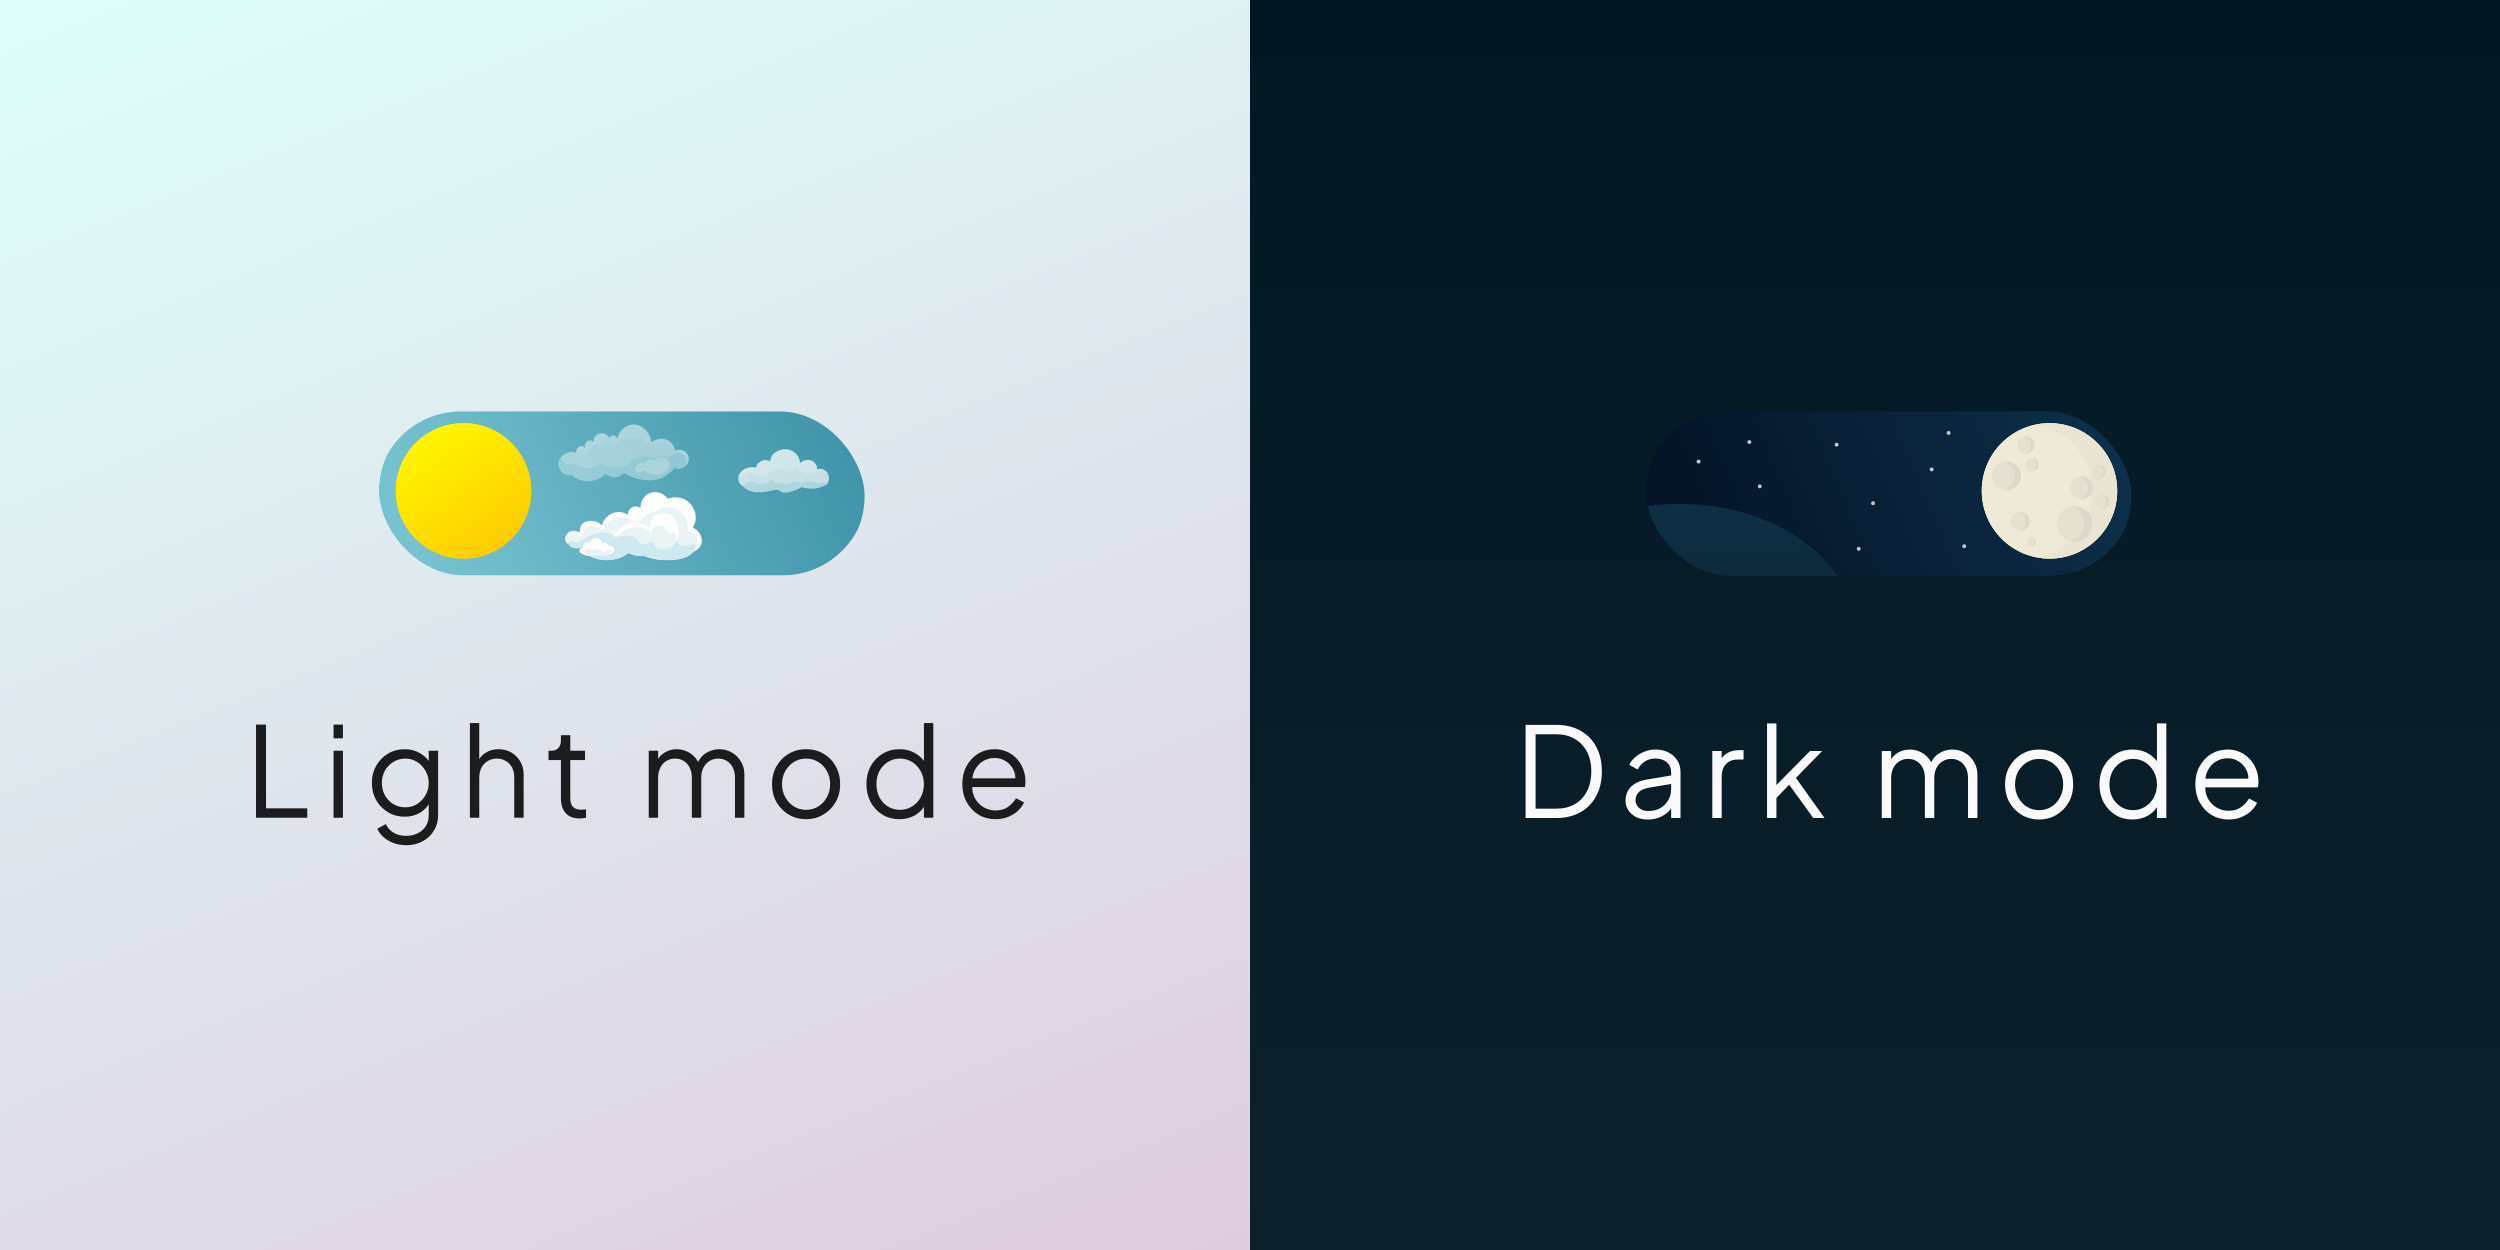 <svg width="1920" height="960" viewBox="0 0 1920 960" fill="none" xmlns="http://www.w3.org/2000/svg">
<g clip-path="url(#clip0_7_4)">
<rect width="1920" height="960" fill="white"/>
<rect width="1920" height="960" fill="url(#paint0_linear_7_4)"/>
<path d="M960 0H1920V990.968H960V0Z" fill="url(#paint1_linear_7_4)"/>
<path d="M960 0H1920V990.968H960V0Z" fill="url(#paint2_linear_7_4)"/>
<path d="M0 0H960V960H0V0Z" fill="url(#paint3_linear_7_4)"/>
<g clip-path="url(#clip1_7_4)">
<g filter="url(#filter0_i_7_4)">
<rect x="1264" y="312" width="375" height="130" rx="65" fill="url(#paint4_linear_7_4)"/>
</g>
<g opacity="0.35">
<path d="M1434.07 288.917C1432.87 287.964 1431.6 287.742 1431.06 287.654C1428 287.153 1426.42 289.098 1425.17 288.237C1424.24 287.593 1425 286.437 1424.07 284.334C1423.96 284.102 1422.73 281.427 1419.87 280.351C1417.51 279.461 1415.31 280.149 1414.42 280.426C1411.06 281.476 1410.04 283.749 1408.87 283.237C1407.83 282.784 1408.36 280.913 1407.3 277.853C1407.08 277.223 1406.19 274.811 1404.3 272.893C1403.15 271.725 1401.84 270.951 1400.57 270.441C1395.57 272.694 1390.86 275.552 1386.45 278.832C1381.58 282.459 1375.83 280.371 1370.19 280.912C1366.3 281.284 1363 283.298 1359.96 285.622C1358.56 286.692 1357.84 287.801 1356.72 289.113C1356.44 289.442 1355.96 290.104 1355.46 290.233C1354.34 290.527 1352.57 289.659 1351.18 288.946C1351.5 289.926 1352.1 290.43 1351.95 290.606C1351.78 290.804 1350.98 290.219 1349.85 289.815C1348.49 289.33 1347.33 289.356 1346.61 289.359C1346.06 289.362 1343.81 289.42 1341.6 290.756C1341.55 290.784 1341.48 290.827 1341.39 290.883C1340.95 291.163 1337 293.758 1337.02 297.854C1337.03 300.236 1338.38 302.494 1340.11 303.717C1342.1 305.123 1343.26 304.218 1347.21 305.795C1349.56 306.732 1349.29 307.105 1351.45 307.912C1354.63 309.099 1357.39 309.106 1359.01 309.094C1361.04 309.08 1363.39 309.065 1366.15 308.033C1369.21 306.888 1371 305.155 1373.32 305.863C1373.93 306.05 1373.96 306.237 1374.93 306.529C1375.43 306.682 1377.15 307.162 1379.4 306.99C1383.14 306.706 1384 304.957 1386.54 304.711C1389.48 304.427 1390.99 306.869 1393.79 308.02C1403.65 312.073 1417.63 309.817 1421.68 303.197C1422.47 301.913 1422.61 300.907 1423.91 299.923C1427.06 297.538 1430.64 300.07 1433.95 297.651C1434.26 297.42 1436.19 295.969 1436.36 293.639C1436.56 290.949 1434.29 289.086 1434.07 288.917Z" fill="#F2F7F8"/>
<path d="M1431.95 290.652C1429.43 289.209 1426.6 290.124 1425.72 290.409C1423 291.29 1423.12 292.558 1421.02 292.858C1418.59 293.206 1418.05 291.566 1415.56 291.882C1413.28 292.172 1413.14 293.661 1410.72 294.004C1409.05 294.243 1408.8 293.571 1405.79 293.038C1404.54 292.817 1401.8 292.354 1398.65 292.943C1397.38 293.179 1395.49 293.689 1393.35 294.924C1392.63 296.064 1391.04 298.684 1387.84 299.875C1385.4 300.782 1382.57 301.027 1380.01 300.857C1378.2 300.738 1370.54 299.76 1369.74 296.818C1367.32 298.75 1364.8 300.734 1361.73 301.41C1360.21 301.746 1356.95 302.423 1353.62 300.731C1352.04 299.924 1350.97 298.848 1350.35 298.093C1349.47 298.515 1347.86 299.116 1345.87 298.907C1341.14 298.406 1338.84 293.755 1338.66 293.39C1338.15 294.113 1337.19 295.678 1337.02 297.854C1336.98 298.423 1336.74 302.34 1339.88 305.029C1342.89 307.619 1346.57 306.952 1347.02 306.861C1348.13 307.838 1352.73 311.669 1359.66 311.624C1367.49 311.575 1372.39 306.626 1373.25 305.719C1373.64 306.116 1376.27 308.733 1380.37 308.509C1384.28 308.296 1386.57 305.655 1386.94 305.209C1388.44 306.129 1390.76 307.398 1393.75 308.462C1396.81 309.549 1408.15 313.577 1418.48 307.96C1420.33 306.954 1423.17 305.082 1425.92 301.64C1429.79 302.971 1433.61 301.491 1434.83 298.878C1435.75 296.923 1435.16 294.471 1434.19 292.884C1433.92 292.456 1433.26 291.398 1431.95 290.652Z" fill="#CEEAF0"/>
</g>
<g filter="url(#filter1_f_7_4)">
<circle cx="1574" cy="377" r="52" fill="white"/>
</g>
<path d="M1574 429C1602.72 429 1626 405.719 1626 377C1626 348.281 1602.72 325 1574 325C1545.28 325 1522 348.281 1522 377C1522 405.719 1545.28 429 1574 429Z" fill="#EFEAD7"/>
<g opacity="0.54">
<path d="M1574 325C1570.7 325 1567.46 325.312 1564.33 325.901C1588.43 330.434 1606.66 351.586 1606.66 377C1606.66 402.413 1588.43 423.565 1564.33 428.098C1567.46 428.688 1570.7 428.999 1574 428.999C1602.72 428.999 1626 405.718 1626 377C1626 348.281 1602.72 325 1574 325Z" fill="#E5E0CF"/>
</g>
<mask id="mask0_7_4" style="mask-type:luminance" maskUnits="userSpaceOnUse" x="1522" y="325" width="105" height="104">
<path d="M1574 429C1602.72 429 1626 405.719 1626 377C1626 348.281 1602.72 325 1574 325C1545.28 325 1522 348.281 1522 377C1522 405.719 1545.28 429 1574 429Z" fill="white"/>
</mask>
<g mask="url(#mask0_7_4)">
<path d="M1560.7 351.874C1560.29 351.874 1559.89 351.927 1559.51 352.017C1561.8 352.554 1563.5 354.6 1563.5 357.049C1563.5 359.497 1561.8 361.544 1559.51 362.081C1559.89 362.171 1560.29 362.223 1560.7 362.223C1563.56 362.223 1565.87 359.907 1565.87 357.049C1565.87 354.191 1563.56 351.874 1560.7 351.874Z" fill="#DDD8CA"/>
<path d="M1563.5 357.048C1563.5 354.6 1561.8 352.554 1559.51 352.016C1557.23 352.553 1555.52 354.599 1555.52 357.048C1555.52 359.497 1557.23 361.543 1559.51 362.081C1561.8 361.544 1563.5 359.497 1563.5 357.048Z" fill="#E5E0CF"/>
<path d="M1560.08 412.567C1559.81 412.567 1559.54 412.602 1559.29 412.662C1560.81 413.021 1561.95 414.388 1561.95 416.023C1561.95 417.659 1560.81 419.026 1559.29 419.385C1559.54 419.445 1559.81 419.48 1560.08 419.48C1561.99 419.48 1563.54 417.932 1563.54 416.023C1563.54 414.115 1561.99 412.567 1560.08 412.567Z" fill="#DDD8CA"/>
<path d="M1561.95 416.024C1561.95 414.388 1560.81 413.021 1559.29 412.663C1557.76 413.021 1556.62 414.388 1556.62 416.024C1556.62 417.66 1557.76 419.027 1559.29 419.385C1560.81 419.027 1561.95 417.66 1561.95 416.024Z" fill="#E5E0CF"/>
<path d="M1551.52 393.067C1550.95 393.067 1550.39 393.141 1549.85 393.267C1553.06 394.021 1555.45 396.892 1555.45 400.329C1555.45 403.765 1553.06 406.638 1549.85 407.391C1550.39 407.517 1550.95 407.591 1551.52 407.591C1555.53 407.591 1558.78 404.34 1558.78 400.329C1558.78 396.318 1555.53 393.067 1551.52 393.067Z" fill="#DDD8CA"/>
<path d="M1555.45 400.329C1555.45 396.892 1553.06 394.021 1549.85 393.267C1546.65 394.02 1544.26 396.892 1544.26 400.329C1544.26 403.765 1546.65 406.637 1549.85 407.391C1553.06 406.637 1555.45 403.765 1555.45 400.329Z" fill="#E5E0CF"/>
<path d="M1541.06 354.385C1540.18 354.385 1539.33 354.497 1538.52 354.688C1543.4 355.837 1547.05 360.214 1547.05 365.451C1547.05 370.688 1543.4 375.065 1538.52 376.213C1539.33 376.405 1540.18 376.517 1541.06 376.517C1547.17 376.517 1552.12 371.563 1552.12 365.451C1552.12 359.339 1547.17 354.385 1541.06 354.385Z" fill="#DDD8CA"/>
<path d="M1547.05 365.451C1547.05 360.214 1543.4 355.837 1538.52 354.688C1533.63 355.837 1529.99 360.214 1529.99 365.451C1529.99 370.688 1533.63 375.065 1538.52 376.213C1543.4 375.065 1547.05 370.688 1547.05 365.451Z" fill="#E5E0CF"/>
<path d="M1593.29 388.628C1592.21 388.628 1591.16 388.767 1590.15 389.004C1596.19 390.425 1600.7 395.838 1600.7 402.314C1600.7 408.791 1596.19 414.203 1590.15 415.624C1591.16 415.861 1592.21 416 1593.29 416C1600.85 416 1606.98 409.873 1606.98 402.314C1606.98 394.755 1600.85 388.628 1593.29 388.628Z" fill="#DDD8CA"/>
<path d="M1600.7 402.314C1600.7 395.837 1596.19 390.424 1590.15 389.004C1584.11 390.425 1579.6 395.838 1579.6 402.314C1579.6 408.791 1584.11 414.203 1590.15 415.624C1596.19 414.203 1600.7 408.791 1600.7 402.314Z" fill="#E5E0CF"/>
<path d="M1598.79 365.925C1598.1 365.925 1597.45 366.012 1596.81 366.161C1600.61 367.055 1603.45 370.463 1603.45 374.539C1603.45 378.616 1600.61 382.023 1596.81 382.917C1597.45 383.067 1598.1 383.154 1598.79 383.154C1603.54 383.154 1607.4 379.297 1607.4 374.539C1607.4 369.781 1603.54 365.925 1598.79 365.925Z" fill="#DDD8CA"/>
<path d="M1603.45 374.539C1603.45 370.462 1600.61 367.055 1596.81 366.161C1593.01 367.055 1590.17 370.462 1590.17 374.539C1590.17 378.616 1593.01 382.022 1596.81 382.917C1600.61 382.023 1603.45 378.616 1603.45 374.539Z" fill="#E5E0CF"/>
<path d="M1614.46 379.909C1614.02 379.909 1613.6 379.965 1613.19 380.061C1615.63 380.633 1617.44 382.816 1617.44 385.427C1617.44 388.038 1615.63 390.22 1613.19 390.793C1613.6 390.888 1614.02 390.944 1614.46 390.944C1617.51 390.944 1619.98 388.474 1619.98 385.427C1619.98 382.379 1617.51 379.909 1614.46 379.909Z" fill="#DDD8CA"/>
<path d="M1617.45 385.426C1617.45 382.815 1615.63 380.633 1613.19 380.06C1610.76 380.633 1608.94 382.815 1608.94 385.426C1608.94 388.038 1610.76 390.22 1613.19 390.792C1615.63 390.22 1617.45 388.038 1617.45 385.426Z" fill="#E5E0CF"/>
<path d="M1612.16 356.844C1611.74 356.844 1611.34 356.897 1610.95 356.989C1613.28 357.537 1615.02 359.626 1615.02 362.125C1615.02 364.624 1613.28 366.713 1610.95 367.262C1611.34 367.353 1611.74 367.407 1612.16 367.407C1615.07 367.407 1617.44 365.042 1617.44 362.125C1617.44 359.208 1615.07 356.844 1612.16 356.844Z" fill="#DDD8CA"/>
<path d="M1615.02 362.125C1615.02 359.626 1613.28 357.537 1610.95 356.989C1608.61 357.537 1606.88 359.626 1606.88 362.125C1606.88 364.624 1608.61 366.713 1610.95 367.262C1613.28 366.713 1615.02 364.624 1615.02 362.125Z" fill="#E5E0CF"/>
<path d="M1555.8 335.146C1555.27 335.146 1554.76 335.214 1554.27 335.329C1557.21 336.02 1559.4 338.652 1559.4 341.801C1559.4 344.951 1557.21 347.583 1554.27 348.274C1554.76 348.389 1555.27 348.457 1555.8 348.457C1559.48 348.457 1562.45 345.477 1562.45 341.801C1562.45 338.126 1559.48 335.146 1555.8 335.146Z" fill="#DDD8CA"/>
<path d="M1559.4 341.801C1559.4 338.652 1557.21 336.02 1554.27 335.329C1551.34 336.02 1549.14 338.652 1549.14 341.801C1549.14 344.951 1551.34 347.583 1554.27 348.274C1557.21 347.583 1559.4 344.951 1559.4 341.801Z" fill="#E5E0CF"/>
</g>
<ellipse cx="1290" cy="488" rx="136" ry="101" fill="url(#paint5_linear_7_4)"/>
<circle cx="1343.5" cy="339.5" r="1.5" fill="#C7C7C7"/>
<circle cx="1410.5" cy="341.5" r="1.5" fill="#C7C7C7"/>
<circle cx="1508.5" cy="419.5" r="1.5" fill="#C7C7C7"/>
<circle cx="1496.5" cy="332.5" r="1.5" fill="#C7C7C7"/>
<circle cx="1483.5" cy="360.5" r="1.5" fill="#C7C7C7"/>
<circle cx="1438.5" cy="386.5" r="1.5" fill="#C7C7C7"/>
<circle cx="1427.5" cy="421.5" r="1.5" fill="#C7C7C7"/>
<circle cx="1351.5" cy="373.5" r="1.5" fill="#C7C7C7"/>
<circle cx="1304.5" cy="354.5" r="1.5" fill="#C7C7C7"/>
</g>
<path d="M1171.66 628.24V556.72H1195.18C1202.28 556.72 1208.46 558.192 1213.71 561.136C1218.95 564.016 1223.02 568.144 1225.9 573.52C1228.78 578.832 1230.22 585.136 1230.22 592.432C1230.22 599.664 1228.78 605.968 1225.9 611.344C1223.02 616.72 1218.95 620.88 1213.71 623.824C1208.46 626.768 1202.28 628.24 1195.18 628.24H1171.66ZM1179.34 621.04H1195.18C1200.68 621.04 1205.45 619.888 1209.48 617.584C1213.51 615.216 1216.62 611.888 1218.79 607.6C1221.03 603.312 1222.15 598.256 1222.15 592.432C1222.15 586.608 1221.03 581.584 1218.79 577.36C1216.55 573.072 1213.42 569.776 1209.39 567.472C1205.35 565.104 1200.62 563.92 1195.18 563.92H1179.34V621.04ZM1265.39 629.392C1262.13 629.392 1259.22 628.784 1256.66 627.568C1254.1 626.288 1252.08 624.56 1250.61 622.384C1249.14 620.208 1248.4 617.712 1248.4 614.896C1248.4 612.208 1248.98 609.776 1250.13 607.6C1251.28 605.36 1253.07 603.472 1255.51 601.936C1257.94 600.4 1261.04 599.312 1264.82 598.672L1284.98 595.312V601.84L1266.55 604.912C1262.83 605.552 1260.15 606.736 1258.48 608.464C1256.88 610.192 1256.08 612.24 1256.08 614.608C1256.08 616.912 1256.98 618.864 1258.77 620.464C1260.63 622.064 1262.99 622.864 1265.87 622.864C1269.39 622.864 1272.47 622.128 1275.09 620.656C1277.71 619.12 1279.76 617.072 1281.23 614.512C1282.71 611.952 1283.44 609.104 1283.44 605.968V592.912C1283.44 589.84 1282.32 587.344 1280.08 585.424C1277.84 583.504 1274.93 582.544 1271.35 582.544C1268.21 582.544 1265.46 583.344 1263.09 584.944C1260.72 586.48 1258.96 588.496 1257.81 590.992L1251.28 587.44C1252.24 585.264 1253.75 583.28 1255.79 581.488C1257.91 579.696 1260.31 578.288 1262.99 577.264C1265.68 576.176 1268.47 575.632 1271.35 575.632C1275.12 575.632 1278.45 576.368 1281.33 577.84C1284.27 579.312 1286.55 581.36 1288.15 583.984C1289.81 586.544 1290.64 589.52 1290.64 592.912V628.24H1283.44V617.968L1284.5 619.024C1283.6 620.944 1282.19 622.704 1280.27 624.304C1278.42 625.84 1276.21 627.088 1273.65 628.048C1271.15 628.944 1268.4 629.392 1265.39 629.392ZM1315.05 628.24V576.784H1322.25V585.232L1321.29 583.984C1322.51 581.552 1324.33 579.632 1326.76 578.224C1329.26 576.816 1332.27 576.112 1335.79 576.112H1339.05V583.312H1334.54C1330.83 583.312 1327.85 584.464 1325.61 586.768C1323.37 589.072 1322.25 592.336 1322.25 596.56V628.24H1315.05ZM1357.09 628.24V555.568H1364.29V606.448L1361.22 605.968L1390.11 576.784H1399.42L1379.26 597.424L1401.25 628.24H1392.61L1371.97 599.728L1376.58 600.112L1361.89 615.28L1364.29 609.328V628.24H1357.09ZM1445.2 628.24V576.784H1452.4V586.576L1451.24 585.136C1452.65 582.128 1454.73 579.792 1457.48 578.128C1460.3 576.464 1463.37 575.632 1466.7 575.632C1470.67 575.632 1474.25 576.752 1477.45 578.992C1480.65 581.232 1482.92 584.144 1484.27 587.728L1482.25 587.824C1483.53 583.856 1485.74 580.848 1488.88 578.8C1492.08 576.688 1495.6 575.632 1499.44 575.632C1502.89 575.632 1506.06 576.464 1508.94 578.128C1511.88 579.792 1514.22 582.096 1515.95 585.04C1517.74 587.92 1518.64 591.184 1518.64 594.832V628.24H1511.44V597.616C1511.44 594.48 1510.86 591.824 1509.71 589.648C1508.62 587.472 1507.12 585.808 1505.2 584.656C1503.28 583.44 1501.07 582.832 1498.57 582.832C1496.14 582.832 1493.93 583.44 1491.95 584.656C1489.96 585.808 1488.4 587.504 1487.24 589.744C1486.09 591.92 1485.52 594.544 1485.52 597.616V628.24H1478.32V597.616C1478.32 594.48 1477.74 591.824 1476.59 589.648C1475.5 587.472 1474 585.808 1472.08 584.656C1470.16 583.44 1467.95 582.832 1465.45 582.832C1462.96 582.832 1460.72 583.44 1458.73 584.656C1456.81 585.808 1455.28 587.504 1454.12 589.744C1452.97 591.92 1452.4 594.544 1452.4 597.616V628.24H1445.2ZM1566.08 629.392C1561.21 629.392 1556.8 628.24 1552.83 625.936C1548.86 623.568 1545.69 620.368 1543.33 616.336C1541.02 612.24 1539.87 607.6 1539.87 602.416C1539.87 597.296 1541.02 592.72 1543.33 588.688C1545.63 584.656 1548.73 581.488 1552.64 579.184C1556.61 576.816 1561.09 575.632 1566.08 575.632C1571.07 575.632 1575.52 576.784 1579.42 579.088C1583.39 581.392 1586.49 584.56 1588.73 588.592C1591.04 592.624 1592.19 597.232 1592.19 602.416C1592.19 607.664 1591.01 612.336 1588.64 616.432C1586.27 620.464 1583.1 623.632 1579.13 625.936C1575.23 628.24 1570.88 629.392 1566.08 629.392ZM1566.08 622.192C1569.53 622.192 1572.64 621.328 1575.39 619.6C1578.21 617.872 1580.41 615.504 1582.01 612.496C1583.68 609.488 1584.51 606.128 1584.51 602.416C1584.51 598.704 1583.68 595.376 1582.01 592.432C1580.41 589.488 1578.21 587.152 1575.39 585.424C1572.64 583.696 1569.53 582.832 1566.08 582.832C1562.62 582.832 1559.49 583.696 1556.67 585.424C1553.92 587.152 1551.71 589.488 1550.05 592.432C1548.38 595.376 1547.55 598.704 1547.55 602.416C1547.55 606.128 1548.38 609.488 1550.05 612.496C1551.71 615.504 1553.92 617.872 1556.67 619.6C1559.49 621.328 1562.62 622.192 1566.08 622.192ZM1637.72 629.392C1632.92 629.392 1628.6 628.24 1624.76 625.936C1620.92 623.568 1617.88 620.368 1615.64 616.336C1613.46 612.24 1612.38 607.632 1612.38 602.512C1612.38 597.328 1613.46 592.72 1615.64 588.688C1617.88 584.656 1620.89 581.488 1624.66 579.184C1628.5 576.816 1632.86 575.632 1637.72 575.632C1642.14 575.632 1646.07 576.592 1649.53 578.512C1652.98 580.432 1655.7 583.024 1657.69 586.288L1656.54 588.304V555.568H1663.74V628.24H1656.54V616.72L1657.69 617.776C1655.9 621.488 1653.21 624.368 1649.62 626.416C1646.1 628.4 1642.14 629.392 1637.72 629.392ZM1638.1 622.192C1641.56 622.192 1644.66 621.328 1647.42 619.6C1650.23 617.872 1652.44 615.536 1654.04 612.592C1655.7 609.584 1656.54 606.224 1656.54 602.512C1656.54 598.8 1655.7 595.472 1654.04 592.528C1652.44 589.52 1650.23 587.152 1647.42 585.424C1644.66 583.696 1641.56 582.832 1638.1 582.832C1634.71 582.832 1631.64 583.696 1628.89 585.424C1626.14 587.152 1623.96 589.488 1622.36 592.432C1620.82 595.376 1620.06 598.736 1620.06 602.512C1620.06 606.224 1620.82 609.584 1622.36 612.592C1623.96 615.536 1626.1 617.872 1628.79 619.6C1631.54 621.328 1634.65 622.192 1638.1 622.192ZM1711.54 629.392C1706.74 629.392 1702.39 628.24 1698.49 625.936C1694.65 623.568 1691.61 620.336 1689.37 616.24C1687.13 612.144 1686.01 607.504 1686.01 602.32C1686.01 597.136 1687.1 592.56 1689.27 588.592C1691.45 584.56 1694.39 581.392 1698.1 579.088C1701.88 576.784 1706.1 575.632 1710.78 575.632C1714.49 575.632 1717.78 576.336 1720.66 577.744C1723.61 579.088 1726.1 580.944 1728.15 583.312C1730.2 585.616 1731.77 588.24 1732.86 591.184C1733.94 594.064 1734.49 597.04 1734.49 600.112C1734.49 600.752 1734.46 601.488 1734.39 602.32C1734.33 603.088 1734.23 603.888 1734.1 604.72H1690.62V598H1729.98L1726.52 600.88C1727.1 597.36 1726.68 594.224 1725.27 591.472C1723.93 588.656 1721.98 586.448 1719.42 584.848C1716.86 583.184 1713.98 582.352 1710.78 582.352C1707.58 582.352 1704.6 583.184 1701.85 584.848C1699.16 586.512 1697.05 588.848 1695.51 591.856C1693.98 594.8 1693.37 598.32 1693.69 602.416C1693.37 606.512 1694.01 610.096 1695.61 613.168C1697.27 616.176 1699.51 618.512 1702.33 620.176C1705.21 621.84 1708.28 622.672 1711.54 622.672C1715.32 622.672 1718.49 621.776 1721.05 619.984C1723.61 618.192 1725.69 615.952 1727.29 613.264L1733.43 616.528C1732.41 618.832 1730.84 620.976 1728.73 622.96C1726.62 624.88 1724.09 626.448 1721.14 627.664C1718.26 628.816 1715.06 629.392 1711.54 629.392Z" fill="#FAFAFA"/>
<g clip-path="url(#clip2_7_4)">
<g filter="url(#filter2_i_7_4)">
<rect x="291" y="312" width="375" height="130" rx="65" fill="url(#paint6_linear_7_4)"/>
</g>
<g opacity="0.75">
<path d="M627.328 360.513C627.054 359.703 626.343 357.991 624.616 356.665C624.4 356.499 621.734 354.509 618.885 355.046C616.699 355.458 615.904 355.687 615.904 355.687C615.012 355.955 614.381 356.188 614.074 355.893C613.77 355.6 614.007 354.994 614.075 354.505C614.312 352.811 612.714 351.26 611.812 350.385C609.171 347.822 605.153 347.91 603.449 347.956C597.927 348.107 594.427 351.201 594.046 351.549C592.437 353.018 592.881 353.673 591.321 354.388C588.925 355.486 586.907 354.383 583.896 355.669C583.224 355.956 581.807 356.681 581.367 357.702C581.04 358.463 581.302 359.084 581.514 359.584C581.709 360.046 581.864 360.411 581.53 360.731C581.124 361.121 580.335 361.106 579.242 361.085C578.612 361.073 577.898 361.059 577.097 361.118C573.864 361.357 572.302 364.823 569.036 364.647C568.447 364.615 567.984 364.467 567.746 364.38C566.597 367.404 566.993 369.232 567.494 370.307C571.23 378.31 595.356 375.537 605.744 374.342C609.79 373.877 611.93 373.412 616.313 373.335C622.343 373.229 624.904 373.118 630.027 372.895C632.975 372.767 634.169 372.686 635.156 371.724C637.433 369.508 637.042 364.146 634.242 361.634C632.693 360.245 630.725 360.012 630.593 359.998C629.083 359.841 627.895 360.266 627.328 360.513Z" fill="#F2F7F8"/>
<path d="M621.674 363.807C623.154 363.703 626.038 363.5 627.133 361.384C628.213 359.297 626.858 356.692 625.661 355.376C623.217 352.69 619.468 353.221 618.905 353.31C616.379 353.707 614.773 355.208 614.205 355.795C614.228 354.796 614.129 353.13 613.309 351.324C611.718 347.82 608.59 346.389 607.623 345.965C603.2 344.024 599.084 345.527 597.885 346.03C596.697 346.529 594.409 347.527 592.853 350.016C591.802 351.698 591.531 353.345 591.451 354.289C590.777 353.931 588.797 352.996 586.367 353.492C583.621 354.052 581.376 356.22 580.463 359.104C579.072 358.798 576.343 358.418 573.328 359.525C572.383 359.872 570.307 360.664 568.762 362.682C567.735 364.024 566.851 366.025 567.38 366.499C567.818 366.891 568.853 365.9 571.065 364.953C572.436 364.367 576.315 362.708 579.939 363.912C581.667 364.486 581.518 365.107 583.183 365.493C586.158 366.183 588.788 364.7 589.435 364.335C592.688 362.501 593.858 359.382 594.161 358.479C594.839 358.946 595.829 359.551 597.102 360.079C601.3 361.821 605.075 361.272 606.251 361.059C609.166 360.532 611.32 359.313 612.59 358.445C612.947 359.248 613.723 360.694 615.27 361.909C617.772 363.878 620.553 363.886 621.674 363.807Z" fill="white"/>
<path d="M592.199 368.643C593.137 369.31 594.241 369.945 595.523 370.45C601.801 372.926 607.905 370.544 609.975 369.623C611.505 370.318 613.774 371.039 616.314 370.538C617.614 370.282 617.796 369.94 619.19 369.688C621.885 369.202 625.893 370.317 625.893 370.317C631.269 371.919 635.353 370.176 635.561 371.07C635.764 371.942 631.972 373.98 628.138 374.782C623.145 375.826 618.673 375.085 615.513 374.157C612.039 376.279 608.939 377.282 606.837 377.792C602.288 378.896 600.552 378.141 599.714 377.596C599.089 377.19 599.171 377.036 598.554 376.688C596.648 375.613 594.575 376.358 591.723 376.999C591.723 376.999 588.887 377.632 585.99 377.923C583.394 378.184 579.195 378.607 574.956 376.611C573.744 376.04 571.923 374.987 570.081 373.015C570.965 371.967 572.484 370.495 574.684 369.951C578.906 368.907 581.787 372.835 586.382 371.585C589.122 370.839 591.087 369.514 592.199 368.643Z" fill="#CEEAF0"/>
</g>
<g opacity="0.5">
<path d="M482.822 332.458C485.482 330.783 488.184 329.261 490.985 327.923C488.871 327.374 487.157 327.466 486.969 327.48C486.57 327.507 481.314 327.95 478.329 331.959C476.973 333.781 476.458 335.836 475.996 337.064C478.386 335.905 480.579 333.871 482.822 332.458Z" fill="#F2F7F8"/>
<path d="M526.071 346.917C524.868 345.964 523.598 345.742 523.059 345.654C519.995 345.153 518.417 347.098 517.174 346.237C516.243 345.593 517 344.437 516.066 342.334C515.964 342.102 514.728 339.427 511.873 338.351C509.507 337.461 507.307 338.149 506.418 338.426C503.06 339.476 502.038 341.749 500.866 341.237C499.828 340.784 500.358 338.913 499.295 335.853C499.077 335.223 498.186 332.811 496.3 330.893C495.151 329.725 493.839 328.951 492.569 328.441C487.57 330.694 482.865 333.552 478.455 336.832C473.576 340.459 467.829 338.371 462.188 338.912C458.299 339.284 454.999 341.298 451.958 343.622C450.557 344.692 449.837 345.801 448.72 347.113C448.439 347.442 447.961 348.104 447.464 348.233C446.34 348.527 444.571 347.659 443.18 346.946C443.501 347.926 444.104 348.43 443.953 348.606C443.783 348.804 442.975 348.219 441.845 347.815C440.485 347.33 439.332 347.356 438.614 347.359C438.064 347.362 435.811 347.42 433.6 348.756C433.552 348.784 433.482 348.827 433.393 348.883C432.95 349.163 429.003 351.758 429.02 355.854C429.03 358.236 430.379 360.494 432.111 361.717C434.1 363.123 435.257 362.218 439.212 363.795C441.562 364.732 441.29 365.105 443.449 365.912C446.626 367.099 449.394 367.106 451.012 367.094C453.044 367.08 455.39 367.065 458.147 366.033C461.206 364.888 463.003 363.155 465.322 363.863C465.932 364.05 465.961 364.237 466.927 364.529C467.434 364.682 469.146 365.162 471.397 364.99C475.138 364.706 476.003 362.957 478.542 362.711C481.476 362.427 482.993 364.869 485.789 366.02C495.645 370.073 509.632 367.817 513.681 361.197C514.467 359.913 514.608 358.907 515.909 357.923C519.062 355.538 522.635 358.07 525.946 355.651C526.264 355.42 528.186 353.969 528.361 351.639C528.563 348.949 526.286 347.086 526.071 346.917Z" fill="#F2F7F8"/>
<path d="M526.145 357.927C523.211 359.371 517.645 357.144 516.381 358.194C516.027 358.488 515.75 358.826 515.75 358.826C515.213 359.524 515.201 360.172 513.704 361.831C511.238 364.563 508.393 365.837 508.278 365.675C508.109 365.439 511.355 363.868 514.108 360.139C515.29 358.537 519.288 353.121 517.439 347.328C516.322 343.828 513.654 342.016 513.156 341.689C508.491 338.629 503.31 340.683 502.949 340.833C500.862 341.702 499.516 343.042 498.815 343.856C498.388 342.727 497.277 340.261 494.7 338.299C492.122 336.337 489.516 335.973 488.1 335.796C483.235 335.186 479.444 337.159 478.353 337.745C475.245 339.417 474.761 340.936 473.163 341.891C472.765 342.128 472.259 342.348 471.64 342.51C471.015 342.674 470.481 342.711 470.128 342.717C468.722 340.135 465.926 339.077 463.881 339.923C461.989 340.705 461.406 342.844 461.328 343.145C460.783 342.799 459.792 342.278 458.481 342.178C456.565 342.032 455.149 342.878 454.314 343.376C450.927 345.399 449.697 349.088 449.349 350.29C448.546 349.817 447.419 349.345 446.307 349.668C444.936 350.067 444.725 351.346 443.692 351.433C442.391 351.543 441.847 349.588 440.217 348.572C439.038 347.836 437.03 347.429 433.393 348.884C434.409 348.283 436.271 347.384 438.614 347.36C439.346 347.353 440.507 347.291 441.845 347.817C442.191 347.953 442.469 348.095 442.661 348.203C442.559 347.825 442.444 347.216 442.527 346.477C442.562 346.17 442.685 345.183 443.378 344.287C444.393 342.975 446.318 342.256 447.738 342.77C448.757 343.139 449.273 344.055 449.5 343.901C449.726 343.747 449.078 342.934 449.149 341.811C449.25 340.205 450.752 339.152 450.961 339.01C451.347 338.748 452.618 337.884 454.078 338.348C455.001 338.642 455.53 339.317 455.733 339.61C455.701 338.99 455.696 337.28 456.806 335.601C457.02 335.277 458.556 333.036 461.437 332.725C463.623 332.489 465.225 333.512 465.667 333.803C466.996 334.68 467.672 335.814 467.963 336.385C468.115 336.06 468.532 335.291 469.41 334.847C470.905 334.09 472.388 334.882 472.558 334.977C473.678 335.603 474.082 336.658 474.185 336.956C474.406 335.652 475.092 332.706 477.531 330.115C480.249 327.228 484.619 325.335 488.97 326.219C492.9 327.016 495.26 329.709 496.299 330.895C498.234 333.102 499.085 335.269 499.295 335.855C499.846 337.387 500.045 338.746 500.119 339.717C501.185 338.9 503.221 337.586 506.076 337.149C507.282 336.965 509.438 336.662 511.898 337.642C514.497 338.677 515.9 340.533 516.511 341.362C517.883 343.226 518.389 345.071 518.595 346.124C519.365 345.808 521.043 345.248 523.059 345.655C525.428 346.134 528.225 347.941 528.863 351.035C529.41 353.687 528.282 356.875 526.145 357.927Z" fill="white"/>
<path d="M523.952 348.652C521.429 347.209 518.601 348.124 517.719 348.409C514.998 349.29 515.119 350.558 513.02 350.858C510.594 351.206 510.045 349.566 507.565 349.882C505.284 350.172 505.137 351.661 502.723 352.004C501.048 352.243 500.8 351.571 497.79 351.038C496.543 350.817 493.798 350.354 490.646 350.943C489.384 351.179 487.488 351.689 485.345 352.924C484.634 354.064 483.044 356.684 479.839 357.875C477.399 358.782 474.572 359.027 472.007 358.857C470.198 358.738 462.544 357.76 461.738 354.818C459.316 356.75 456.799 358.734 453.73 359.41C452.205 359.746 448.945 360.423 445.622 358.731C444.035 357.924 442.974 356.848 442.347 356.093C441.466 356.515 439.855 357.116 437.874 356.907C433.143 356.406 430.838 351.755 430.665 351.39C430.15 352.113 429.189 353.678 429.021 355.854C428.977 356.423 428.744 360.34 431.876 363.029C434.893 365.619 438.566 364.952 439.021 364.861C440.129 365.838 444.729 369.669 451.664 369.624C459.491 369.575 464.387 364.626 465.252 363.719C465.639 364.116 468.272 366.733 472.368 366.509C476.28 366.296 478.566 363.655 478.939 363.209C480.444 364.129 482.757 365.398 485.75 366.462C488.812 367.549 500.154 371.577 510.48 365.96C512.328 364.954 515.168 363.082 517.916 359.64C521.793 360.971 525.608 359.491 526.835 356.878C527.752 354.923 527.157 352.471 526.186 350.884C525.922 350.456 525.257 349.398 523.952 348.652Z" fill="#CEEAF0"/>
<path d="M513.881 359.264C513.755 359.567 513.376 360.359 511.617 361.922C510.282 363.109 508.663 364.548 506.136 365.541C504.844 366.047 499.296 368.225 496.266 365.764C494.824 364.594 494.684 362.969 493.246 362.793C491.951 362.635 491.283 363.882 489.983 363.573C488.927 363.321 488.236 362.229 487.986 361.43C487.311 359.263 489.081 356.68 491.123 355.826C491.49 355.672 492.215 355.344 493.162 355.466C494.313 355.615 495.054 356.319 495.308 356.584C495.322 356.303 495.433 354.676 496.777 353.603C498.618 352.133 500.97 353.14 501.077 353.188C501.852 353.536 502.356 354.05 502.635 354.387C502.879 353.865 503.808 352.04 505.878 351.214C508.442 350.192 511.533 351.192 513.141 353.412C514.395 355.145 514.635 357.466 513.881 359.264Z" fill="white"/>
<path d="M513.69 359.704C513.741 359.751 512.423 361.68 510.515 363.268C505.853 367.152 498.347 368.741 495.824 366.098C495.074 365.311 494.985 364.382 493.844 363.897C492.469 363.314 491.417 364.162 489.982 363.572C489.038 363.183 488.458 362.391 488.108 361.76C488.533 362.024 489.306 362.419 490.33 362.482C492.447 362.611 493.898 361.219 494.158 360.961C495.344 361.944 497.647 363.557 500.94 364.163C502.513 364.453 506.825 364.993 510.485 362.615C512.366 361.393 513.642 359.659 513.69 359.704Z" fill="#CEEAF0"/>
</g>
<path d="M437.058 418.292C439.052 420.909 443.014 421.849 446.736 420.396C447.167 421.197 447.859 422.335 448.907 423.528C454.933 430.394 466.044 431.48 474.284 429C476.362 428.375 479.424 427.172 482.734 424.698C483.92 425.308 485.467 425.962 487.34 426.418C490.23 427.122 492.735 427.072 494.45 426.894C498.399 428.428 501.924 429.207 504.727 429.62C507.75 430.064 521.18 431.736 532.104 424.348C535.81 421.841 536.845 419.904 537.203 418.269C537.956 414.83 536.124 410.866 534.387 409.738C533.789 409.35 532.43 408.512 530.966 406.911C530.735 406.659 530.517 406.355 530.286 405.937C528.144 402.075 532.232 399.025 531.213 394.246C530.012 388.615 522.127 382.911 516.183 383.986C513.195 384.526 512.298 386.493 509.506 386.097C505.963 385.594 505.671 382.179 502.404 381.635C498.536 380.99 493.684 384.899 492.982 388.752C492.611 390.788 493.356 393.052 493.056 393.117C492.829 393.165 492.69 391.854 491.682 390.905C490.368 389.669 487.985 389.438 486.106 390.281C484.281 391.1 482.801 392.993 482.859 394.865C482.928 397.053 485.078 398.565 484.892 398.752C484.699 398.947 482.829 396.918 480.214 395.583C476.492 393.684 472.48 394.812 471.915 394.979C467.357 396.33 464.67 400.397 464.37 400.864C463.397 402.38 463.297 403.225 462.297 403.608C460.613 404.252 459.427 402.417 455.709 401.557C454.146 401.196 452.382 400.787 450.46 401.53C447.722 402.589 446.554 405.173 446.458 405.397C445.577 407.428 446.314 408.534 445.424 409.162C444.235 410 442.7 408.142 439.756 408.649C439.179 408.748 437.836 408.945 436.867 409.889C434.95 411.755 435.183 415.83 437.058 418.292Z" fill="#E9F4F6"/>
<path d="M451.403 412.308C453.295 411.297 456.562 409.55 460.466 408.98C466.996 408.026 468.713 411.329 474.067 410.106C478.656 409.058 478.938 406.279 483.292 404.564C486.508 403.297 491.581 402.754 499.495 406.465C500.463 405.464 502.316 403.84 505.084 403.019C509.837 401.609 515.927 402.972 518.372 406.679C520.902 410.514 517.969 414.487 521.013 417.364C522.92 419.167 525.777 419.217 526.322 419.227C530.312 419.297 532.579 416.528 533.681 417.364C534.609 418.068 534.135 420.89 532.921 423.029C528.414 430.966 512.943 430.85 504.727 429.62C500.206 428.944 496.644 427.744 494.45 426.895C492.735 427.072 490.23 427.123 487.34 426.419C485.467 425.963 483.92 425.31 482.734 424.699C479.423 427.173 476.362 428.376 474.284 429.001C466.044 431.481 454.933 430.395 448.907 423.529C447.859 422.336 447.167 421.197 446.736 420.397C445.544 420.848 443.729 421.303 441.626 420.94C440.628 420.769 437.574 420.243 437.058 418.293C436.786 417.262 437.241 415.903 438.11 415.502C439.095 415.045 440.017 416.096 441.37 416.526C444.286 417.453 446.832 414.751 451.403 412.308Z" fill="#CEEAF0"/>
<path d="M435.299 410.278C435.559 409.922 436.627 408.538 438.571 407.934C440.309 407.394 441.785 407.777 442.819 408.045C443.956 408.34 444.83 408.784 445.395 409.119C445.262 408.143 445.011 405.29 446.81 402.926C449.903 398.863 456.052 400.191 456.655 400.33C459.53 400.997 461.417 402.676 462.279 403.559C462.505 402.692 464.02 397.246 469.377 394.606C470.664 393.972 474.109 392.545 478.188 393.592C480.005 394.059 481.357 394.865 482.19 395.453C482.124 392.596 483.826 390.08 486.295 389.245C489.186 388.268 491.692 390.08 491.92 390.251C491.903 389.949 491.641 383.416 496.991 379.851C501.51 376.84 506.392 378.371 506.86 378.527C510.304 379.673 512.152 382.158 512.739 383.026C513.426 382.756 520.746 380.025 527.392 384.454C532.585 387.917 535.022 394.192 534.175 399.66C533.793 402.126 532.807 404.002 532.087 405.138C532.95 405.527 534.23 406.224 535.488 407.439C536.123 408.052 537.594 409.498 538.38 411.868C538.696 412.821 539.691 415.801 538.207 418.842C536.742 421.842 533.67 423.251 533.492 423.055C533.412 422.967 533.907 422.536 534.454 421.705C534.754 421.251 536.147 419.043 536 416.154C535.82 412.638 533.476 410.387 532.827 409.809C530.92 408.108 528.836 407.633 527.914 407.48C528.183 406.13 528.829 401.978 526.6 397.588C526.31 397.019 523.446 391.598 517.214 389.915C514.512 389.185 512.156 389.422 510.945 389.626C507.042 390.282 505.663 392.393 500.984 393.594C499.086 394.081 497.479 394.214 496.475 394.254C495.88 395.338 494.898 396.873 493.346 398.411C492.345 399.404 491.626 400.126 490.526 400.526C487.687 401.559 485.137 400.048 484.768 399.821C483.662 399.077 480.468 397.14 476.014 397.289C474.002 397.357 470.286 397.898 467.025 400.761C464.202 403.24 463.162 406.192 462.795 407.459C462.278 406.918 459.187 403.786 454.672 404.051C453.764 404.104 451.356 404.282 449.284 406.164C446.582 408.619 446.572 412.049 446.58 412.629C446.136 412.073 445.047 410.871 443.262 410.39C441.082 409.803 438.061 410.383 436.606 412.715C435.575 414.366 435.748 416.975 437.089 418.252C437.201 418.358 437.323 418.455 437.457 418.546C437.315 418.493 437.173 418.419 437.03 418.336C436.409 417.976 434.622 416.94 434.125 414.862C433.588 412.62 434.936 410.775 435.299 410.278Z" fill="white"/>
<path d="M509.477 422.043C505.776 421.919 502.337 419.384 500.605 415.559C497.508 417.991 495.312 418.172 493.901 417.915C490.358 417.269 490.087 413.555 485.461 412.011C481.969 410.845 478.499 411.572 478.499 411.572C475.898 412.117 474.316 413.347 472.554 412.598C471.432 412.12 470.801 411.08 470.455 410.334C471.182 410.24 471.712 410.035 472.04 409.882C473.55 409.175 474.631 407.845 475.326 406.733C476.668 405.464 479.111 403.526 482.674 402.478C488.545 400.75 493.492 402.604 495.037 403.262C496.838 404.029 498.197 404.954 499.096 405.652C499.079 405.046 499.097 404.195 499.255 403.194C499.353 402.579 499.843 399.482 501.719 397.269C504.24 394.293 508.962 393.268 512.828 394.488C517.182 395.862 519.096 399.614 519.725 400.847C522.2 405.699 521.69 411.729 518.708 416.12C517.609 417.738 514.569 422.214 509.477 422.043Z" fill="#E9F4F6"/>
<path d="M515.148 420.143C515.132 420.127 515.116 420.111 515.1 420.095C517.892 417.546 519.997 413.476 519.172 410.935C519.054 410.57 518.674 409.398 517.653 408.912C516.587 408.404 515.858 409.136 514.682 409.14C511.719 409.15 511.132 404.521 507.482 403.769C505.553 403.372 503.918 404.294 503.51 404.524C500.994 405.944 500.376 408.651 500.271 409.146C499.265 408.202 497.548 406.825 495.091 405.862C491.049 404.278 487.382 404.766 485.558 405.138C482.214 405.82 479.45 407.545 478.27 408.36C475.653 410.167 474.139 412.084 472.286 411.658C471.431 411.462 470.832 410.841 470.454 410.333C471.181 410.24 471.711 410.035 472.04 409.881C473.549 409.175 474.63 407.844 475.325 406.732C477.671 403.075 483.033 401.747 483.625 401.6C487.73 400.584 491.312 401.86 493.426 402.612C495.954 403.511 497.853 404.726 499.095 405.652C499.079 405.046 499.096 404.194 499.254 403.194C499.352 402.578 499.845 399.484 501.718 397.268C504.149 394.393 508.821 393.224 512.827 394.487C517.181 395.861 519.095 399.614 519.724 400.847C523.486 408.221 518.904 415.8 518.707 416.119C518.12 417.072 516.988 418.626 515.148 420.143Z" fill="white"/>
<path d="M467.273 419.767C467.292 419.508 467.321 418.648 466.736 417.895C466.015 416.967 464.897 416.895 464.502 416.87C463.232 416.788 462.316 417.436 462.047 417.642C462.058 417.305 462.071 415.845 460.976 414.603C459.986 413.479 458.727 413.257 458.268 413.183C457.954 413.132 455.591 412.787 454.307 414.329C453.576 415.207 453.473 416.365 453.45 416.618C453.41 417.067 453.446 417.444 453.486 417.707C453.397 417.57 452.654 416.472 451.278 416.366C449.957 416.264 449.093 417.158 448.886 417.373C447.649 418.653 447.969 420.435 448.007 420.627C447.085 420.347 446.092 420.632 445.496 421.344C444.822 422.149 444.781 423.352 445.419 424.248C445.601 424.408 445.877 424.638 446.231 424.889C446.425 425.026 448.453 426.434 451.01 426.755C454.796 427.232 455.887 424.841 459.819 425.6C460.849 425.799 460.567 425.923 461.769 426.178C462.53 426.339 467.066 427.301 470.119 424.755C470.762 424.219 471.987 423.172 471.863 421.735C471.774 420.702 470.997 419.595 469.792 419.261C468.476 418.898 467.408 419.666 467.273 419.767Z" fill="white"/>
<path d="M459.717 421.907C461.77 422.401 463.119 423.634 463.755 424.313C463.853 424.133 464.824 422.424 466.644 422.285C467.815 422.196 469.334 422.758 469.514 423.701C469.698 424.664 468.408 425.624 468.133 425.829C466.166 427.293 464.41 426.471 459.577 426.71C456.695 426.852 455.993 427.21 453.643 426.964C450.247 426.608 449.433 425.623 449.139 425.055C449.085 424.953 448.764 424.311 448.907 423.528C449.178 422.052 450.848 421.463 451.028 421.403C451.252 421.327 452.872 420.784 453.895 421.769C454.393 422.247 454.519 422.867 454.558 423.164C454.864 422.824 455.385 422.339 456.153 422.006C457.572 421.391 458.892 421.709 459.717 421.907Z" fill="#E9F4F6"/>
<g filter="url(#filter3_f_7_4)">
<circle cx="356" cy="377" r="52" fill="url(#paint7_linear_7_4)"/>
</g>
<circle cx="356" cy="377" r="52" fill="url(#paint8_linear_7_4)"/>
<circle cx="657.5" cy="441.5" r="1.5" fill="#C7C7C7"/>
</g>
<path d="M196.623 628V556.48H204.303V620.8H235.983V628H196.623ZM256.167 628V576.544H263.367V628H256.167ZM256.167 567.04V556.48H263.367V567.04H256.167ZM312.088 649.12C308.568 649.12 305.304 648.576 302.296 647.488C299.352 646.4 296.792 644.896 294.616 642.976C292.504 641.12 290.872 638.944 289.72 636.448L296.344 632.896C297.368 635.328 299.192 637.44 301.816 639.232C304.44 641.024 307.8 641.92 311.896 641.92C315.032 641.92 317.912 641.312 320.536 640.096C323.16 638.88 325.272 637.088 326.872 634.72C328.472 632.352 329.272 629.44 329.272 625.984V614.56L330.424 615.616C328.632 619.328 325.976 622.208 322.456 624.256C318.936 626.24 315.096 627.232 310.936 627.232C306.136 627.232 301.816 626.08 297.976 623.776C294.136 621.472 291.096 618.368 288.856 614.464C286.68 610.496 285.592 606.112 285.592 601.312C285.592 596.448 286.68 592.064 288.856 588.16C291.096 584.256 294.104 581.152 297.88 578.848C301.72 576.544 306.072 575.392 310.936 575.392C315.096 575.392 318.872 576.352 322.264 578.272C325.72 580.192 328.44 582.784 330.424 586.048L329.272 588.064V576.544H336.472V625.984C336.472 630.4 335.416 634.336 333.304 637.792C331.256 641.312 328.376 644.064 324.664 646.048C321.016 648.096 316.824 649.12 312.088 649.12ZM311.32 620.032C314.648 620.032 317.656 619.2 320.344 617.536C323.032 615.808 325.176 613.536 326.776 610.72C328.44 607.84 329.272 604.704 329.272 601.312C329.272 597.92 328.44 594.816 326.776 592C325.176 589.12 323.032 586.848 320.344 585.184C317.656 583.456 314.648 582.592 311.32 582.592C307.928 582.592 304.856 583.456 302.104 585.184C299.352 586.848 297.176 589.088 295.576 591.904C294.04 594.72 293.272 597.856 293.272 601.312C293.272 604.704 294.04 607.84 295.576 610.72C297.176 613.536 299.32 615.808 302.008 617.536C304.76 619.2 307.864 620.032 311.32 620.032ZM360.867 628V555.328H368.067V586.528L366.435 586.144C367.715 582.816 369.795 580.192 372.675 578.272C375.619 576.352 379.011 575.392 382.851 575.392C386.499 575.392 389.763 576.224 392.643 577.888C395.587 579.552 397.891 581.856 399.555 584.8C401.283 587.68 402.147 590.944 402.147 594.592V628H394.947V597.376C394.947 594.24 394.371 591.584 393.219 589.408C392.067 587.232 390.467 585.568 388.419 584.416C386.435 583.2 384.163 582.592 381.603 582.592C379.043 582.592 376.739 583.2 374.691 584.416C372.643 585.568 371.011 587.264 369.795 589.504C368.643 591.68 368.067 594.304 368.067 597.376V628H360.867ZM445.178 628.576C440.57 628.576 437.018 627.232 434.522 624.544C432.026 621.856 430.778 618.016 430.778 613.024V583.744H421.274V576.544H423.674C425.85 576.544 427.578 575.84 428.858 574.432C430.138 572.96 430.778 571.136 430.778 568.96V564.64H437.978V576.544H449.306V583.744H437.978V613.024C437.978 614.752 438.234 616.288 438.746 617.632C439.258 618.912 440.122 619.936 441.338 620.704C442.618 621.472 444.314 621.856 446.426 621.856C446.938 621.856 447.546 621.824 448.25 621.76C448.954 621.696 449.562 621.632 450.074 621.568V628C449.306 628.192 448.442 628.32 447.482 628.384C446.522 628.512 445.754 628.576 445.178 628.576ZM498.229 628V576.544H505.429V586.336L504.277 584.896C505.685 581.888 507.765 579.552 510.517 577.888C513.333 576.224 516.405 575.392 519.733 575.392C523.701 575.392 527.285 576.512 530.485 578.752C533.685 580.992 535.957 583.904 537.301 587.488L535.285 587.584C536.565 583.616 538.773 580.608 541.909 578.56C545.109 576.448 548.629 575.392 552.469 575.392C555.925 575.392 559.093 576.224 561.973 577.888C564.917 579.552 567.253 581.856 568.981 584.8C570.773 587.68 571.67 590.944 571.67 594.592V628H564.469V597.376C564.469 594.24 563.893 591.584 562.741 589.408C561.653 587.232 560.149 585.568 558.229 584.416C556.309 583.2 554.101 582.592 551.605 582.592C549.173 582.592 546.965 583.2 544.981 584.416C542.997 585.568 541.429 587.264 540.277 589.504C539.125 591.68 538.549 594.304 538.549 597.376V628H531.349V597.376C531.349 594.24 530.773 591.584 529.621 589.408C528.533 587.232 527.029 585.568 525.109 584.416C523.189 583.2 520.981 582.592 518.485 582.592C515.989 582.592 513.749 583.2 511.765 584.416C509.845 585.568 508.309 587.264 507.157 589.504C506.005 591.68 505.429 594.304 505.429 597.376V628H498.229ZM619.113 629.152C614.249 629.152 609.833 628 605.865 625.696C601.897 623.328 598.729 620.128 596.361 616.096C594.057 612 592.905 607.36 592.905 602.176C592.905 597.056 594.057 592.48 596.361 588.448C598.665 584.416 601.769 581.248 605.673 578.944C609.641 576.576 614.121 575.392 619.113 575.392C624.105 575.392 628.553 576.544 632.457 578.848C636.425 581.152 639.529 584.32 641.769 588.352C644.073 592.384 645.225 596.992 645.225 602.176C645.225 607.424 644.041 612.096 641.673 616.192C639.305 620.224 636.137 623.392 632.169 625.696C628.265 628 623.913 629.152 619.113 629.152ZM619.113 621.952C622.569 621.952 625.673 621.088 628.425 619.36C631.241 617.632 633.449 615.264 635.049 612.256C636.713 609.248 637.545 605.888 637.545 602.176C637.545 598.464 636.713 595.136 635.049 592.192C633.449 589.248 631.241 586.912 628.425 585.184C625.673 583.456 622.569 582.592 619.113 582.592C615.657 582.592 612.521 583.456 609.705 585.184C606.953 586.912 604.745 589.248 603.081 592.192C601.417 595.136 600.585 598.464 600.585 602.176C600.585 605.888 601.417 609.248 603.081 612.256C604.745 615.264 606.953 617.632 609.705 619.36C612.521 621.088 615.657 621.952 619.113 621.952ZM690.755 629.152C685.955 629.152 681.635 628 677.795 625.696C673.955 623.328 670.915 620.128 668.675 616.096C666.499 612 665.411 607.392 665.411 602.272C665.411 597.088 666.499 592.48 668.675 588.448C670.915 584.416 673.923 581.248 677.699 578.944C681.539 576.576 685.891 575.392 690.755 575.392C695.171 575.392 699.107 576.352 702.563 578.272C706.019 580.192 708.739 582.784 710.723 586.048L709.571 588.064V555.328H716.771V628H709.571V616.48L710.723 617.536C708.931 621.248 706.243 624.128 702.659 626.176C699.139 628.16 695.171 629.152 690.755 629.152ZM691.139 621.952C694.595 621.952 697.699 621.088 700.451 619.36C703.267 617.632 705.475 615.296 707.075 612.352C708.739 609.344 709.571 605.984 709.571 602.272C709.571 598.56 708.739 595.232 707.075 592.288C705.475 589.28 703.267 586.912 700.451 585.184C697.699 583.456 694.595 582.592 691.139 582.592C687.747 582.592 684.675 583.456 681.923 585.184C679.171 586.912 676.995 589.248 675.395 592.192C673.859 595.136 673.091 598.496 673.091 602.272C673.091 605.984 673.859 609.344 675.395 612.352C676.995 615.296 679.139 617.632 681.827 619.36C684.579 621.088 687.683 621.952 691.139 621.952ZM764.579 629.152C759.779 629.152 755.427 628 751.523 625.696C747.683 623.328 744.643 620.096 742.403 616C740.163 611.904 739.043 607.264 739.043 602.08C739.043 596.896 740.131 592.32 742.307 588.352C744.483 584.32 747.427 581.152 751.139 578.848C754.915 576.544 759.139 575.392 763.811 575.392C767.523 575.392 770.819 576.096 773.699 577.504C776.643 578.848 779.139 580.704 781.187 583.072C783.235 585.376 784.803 588 785.891 590.944C786.979 593.824 787.523 596.8 787.523 599.872C787.523 600.512 787.491 601.248 787.427 602.08C787.363 602.848 787.267 603.648 787.139 604.48H743.651V597.76H783.011L779.555 600.64C780.131 597.12 779.715 593.984 778.307 591.232C776.963 588.416 775.011 586.208 772.451 584.608C769.891 582.944 767.011 582.112 763.811 582.112C760.611 582.112 757.635 582.944 754.883 584.608C752.195 586.272 750.083 588.608 748.547 591.616C747.011 594.56 746.403 598.08 746.723 602.176C746.403 606.272 747.043 609.856 748.643 612.928C750.307 615.936 752.547 618.272 755.363 619.936C758.243 621.6 761.315 622.432 764.579 622.432C768.355 622.432 771.523 621.536 774.083 619.744C776.643 617.952 778.723 615.712 780.323 613.024L786.467 616.288C785.443 618.592 783.875 620.736 781.763 622.72C779.651 624.64 777.123 626.208 774.179 627.424C771.299 628.576 768.099 629.152 764.579 629.152Z" fill="#1B1C1E"/>
</g>
<defs>
<filter id="filter0_i_7_4" x="1262" y="312" width="377" height="134" filterUnits="userSpaceOnUse" color-interpolation-filters="sRGB">
<feFlood flood-opacity="0" result="BackgroundImageFix"/>
<feBlend mode="normal" in="SourceGraphic" in2="BackgroundImageFix" result="shape"/>
<feColorMatrix in="SourceAlpha" type="matrix" values="0 0 0 0 0 0 0 0 0 0 0 0 0 0 0 0 0 0 127 0" result="hardAlpha"/>
<feOffset dx="-2" dy="4"/>
<feGaussianBlur stdDeviation="7"/>
<feComposite in2="hardAlpha" operator="arithmetic" k2="-1" k3="1"/>
<feColorMatrix type="matrix" values="0 0 0 0 0 0 0 0 0 0 0 0 0 0 0 0 0 0 0.3 0"/>
<feBlend mode="normal" in2="shape" result="effect1_innerShadow_7_4"/>
</filter>
<filter id="filter1_f_7_4" x="1508" y="311" width="132" height="132" filterUnits="userSpaceOnUse" color-interpolation-filters="sRGB">
<feFlood flood-opacity="0" result="BackgroundImageFix"/>
<feBlend mode="normal" in="SourceGraphic" in2="BackgroundImageFix" result="shape"/>
<feGaussianBlur stdDeviation="7" result="effect1_foregroundBlur_7_4"/>
</filter>
<filter id="filter2_i_7_4" x="289" y="312" width="377" height="134" filterUnits="userSpaceOnUse" color-interpolation-filters="sRGB">
<feFlood flood-opacity="0" result="BackgroundImageFix"/>
<feBlend mode="normal" in="SourceGraphic" in2="BackgroundImageFix" result="shape"/>
<feColorMatrix in="SourceAlpha" type="matrix" values="0 0 0 0 0 0 0 0 0 0 0 0 0 0 0 0 0 0 127 0" result="hardAlpha"/>
<feOffset dx="-2" dy="4"/>
<feGaussianBlur stdDeviation="7"/>
<feComposite in2="hardAlpha" operator="arithmetic" k2="-1" k3="1"/>
<feColorMatrix type="matrix" values="0 0 0 0 0 0 0 0 0 0 0 0 0 0 0 0 0 0 0.3 0"/>
<feBlend mode="normal" in2="shape" result="effect1_innerShadow_7_4"/>
</filter>
<filter id="filter3_f_7_4" x="290" y="311" width="132" height="132" filterUnits="userSpaceOnUse" color-interpolation-filters="sRGB">
<feFlood flood-opacity="0" result="BackgroundImageFix"/>
<feBlend mode="normal" in="SourceGraphic" in2="BackgroundImageFix" result="shape"/>
<feGaussianBlur stdDeviation="7" result="effect1_foregroundBlur_7_4"/>
</filter>
<linearGradient id="paint0_linear_7_4" x1="0" y1="0" x2="261.981" y2="1300.48" gradientUnits="userSpaceOnUse">
<stop stop-color="#DEFFFA"/>
<stop offset="1" stop-color="#E0CDE0"/>
</linearGradient>
<linearGradient id="paint1_linear_7_4" x1="1440" y1="0" x2="1440" y2="990.968" gradientUnits="userSpaceOnUse">
<stop stop-color="#939393"/>
<stop offset="1" stop-color="#0C202B"/>
</linearGradient>
<linearGradient id="paint2_linear_7_4" x1="1440" y1="0" x2="1440" y2="990.968" gradientUnits="userSpaceOnUse">
<stop stop-color="#011824"/>
<stop offset="1" stop-color="#0C202B"/>
</linearGradient>
<linearGradient id="paint3_linear_7_4" x1="0" y1="0" x2="469.081" y2="1164.27" gradientUnits="userSpaceOnUse">
<stop stop-color="#DEFFFA"/>
<stop offset="1" stop-color="#E0CDE0"/>
</linearGradient>
<linearGradient id="paint4_linear_7_4" x1="1319.64" y1="468.5" x2="1646.11" y2="328.589" gradientUnits="userSpaceOnUse">
<stop stop-color="#041326"/>
<stop offset="1" stop-color="#0E314C"/>
</linearGradient>
<linearGradient id="paint5_linear_7_4" x1="1290" y1="387" x2="1290" y2="589" gradientUnits="userSpaceOnUse">
<stop stop-color="#0C2F45"/>
<stop offset="1" stop-color="#151F25"/>
</linearGradient>
<linearGradient id="paint6_linear_7_4" x1="346.642" y1="468.5" x2="673.11" y2="328.589" gradientUnits="userSpaceOnUse">
<stop stop-color="#77C2D0"/>
<stop offset="1" stop-color="#3D91A7"/>
</linearGradient>
<linearGradient id="paint7_linear_7_4" x1="327.263" y1="335.947" x2="392.947" y2="429" gradientUnits="userSpaceOnUse">
<stop stop-color="#FFF500"/>
<stop offset="1" stop-color="#FFC700"/>
</linearGradient>
<linearGradient id="paint8_linear_7_4" x1="327.263" y1="335.947" x2="392.947" y2="429" gradientUnits="userSpaceOnUse">
<stop stop-color="#FFF500"/>
<stop offset="1" stop-color="#FFC700"/>
</linearGradient>
<clipPath id="clip0_7_4">
<rect width="1920" height="960" fill="white"/>
</clipPath>
<clipPath id="clip1_7_4">
<rect x="1264" y="312" width="375" height="130.24" rx="65.12" fill="white"/>
</clipPath>
<clipPath id="clip2_7_4">
<rect x="291" y="312" width="375" height="130" rx="65" fill="white"/>
</clipPath>
</defs>
</svg>
